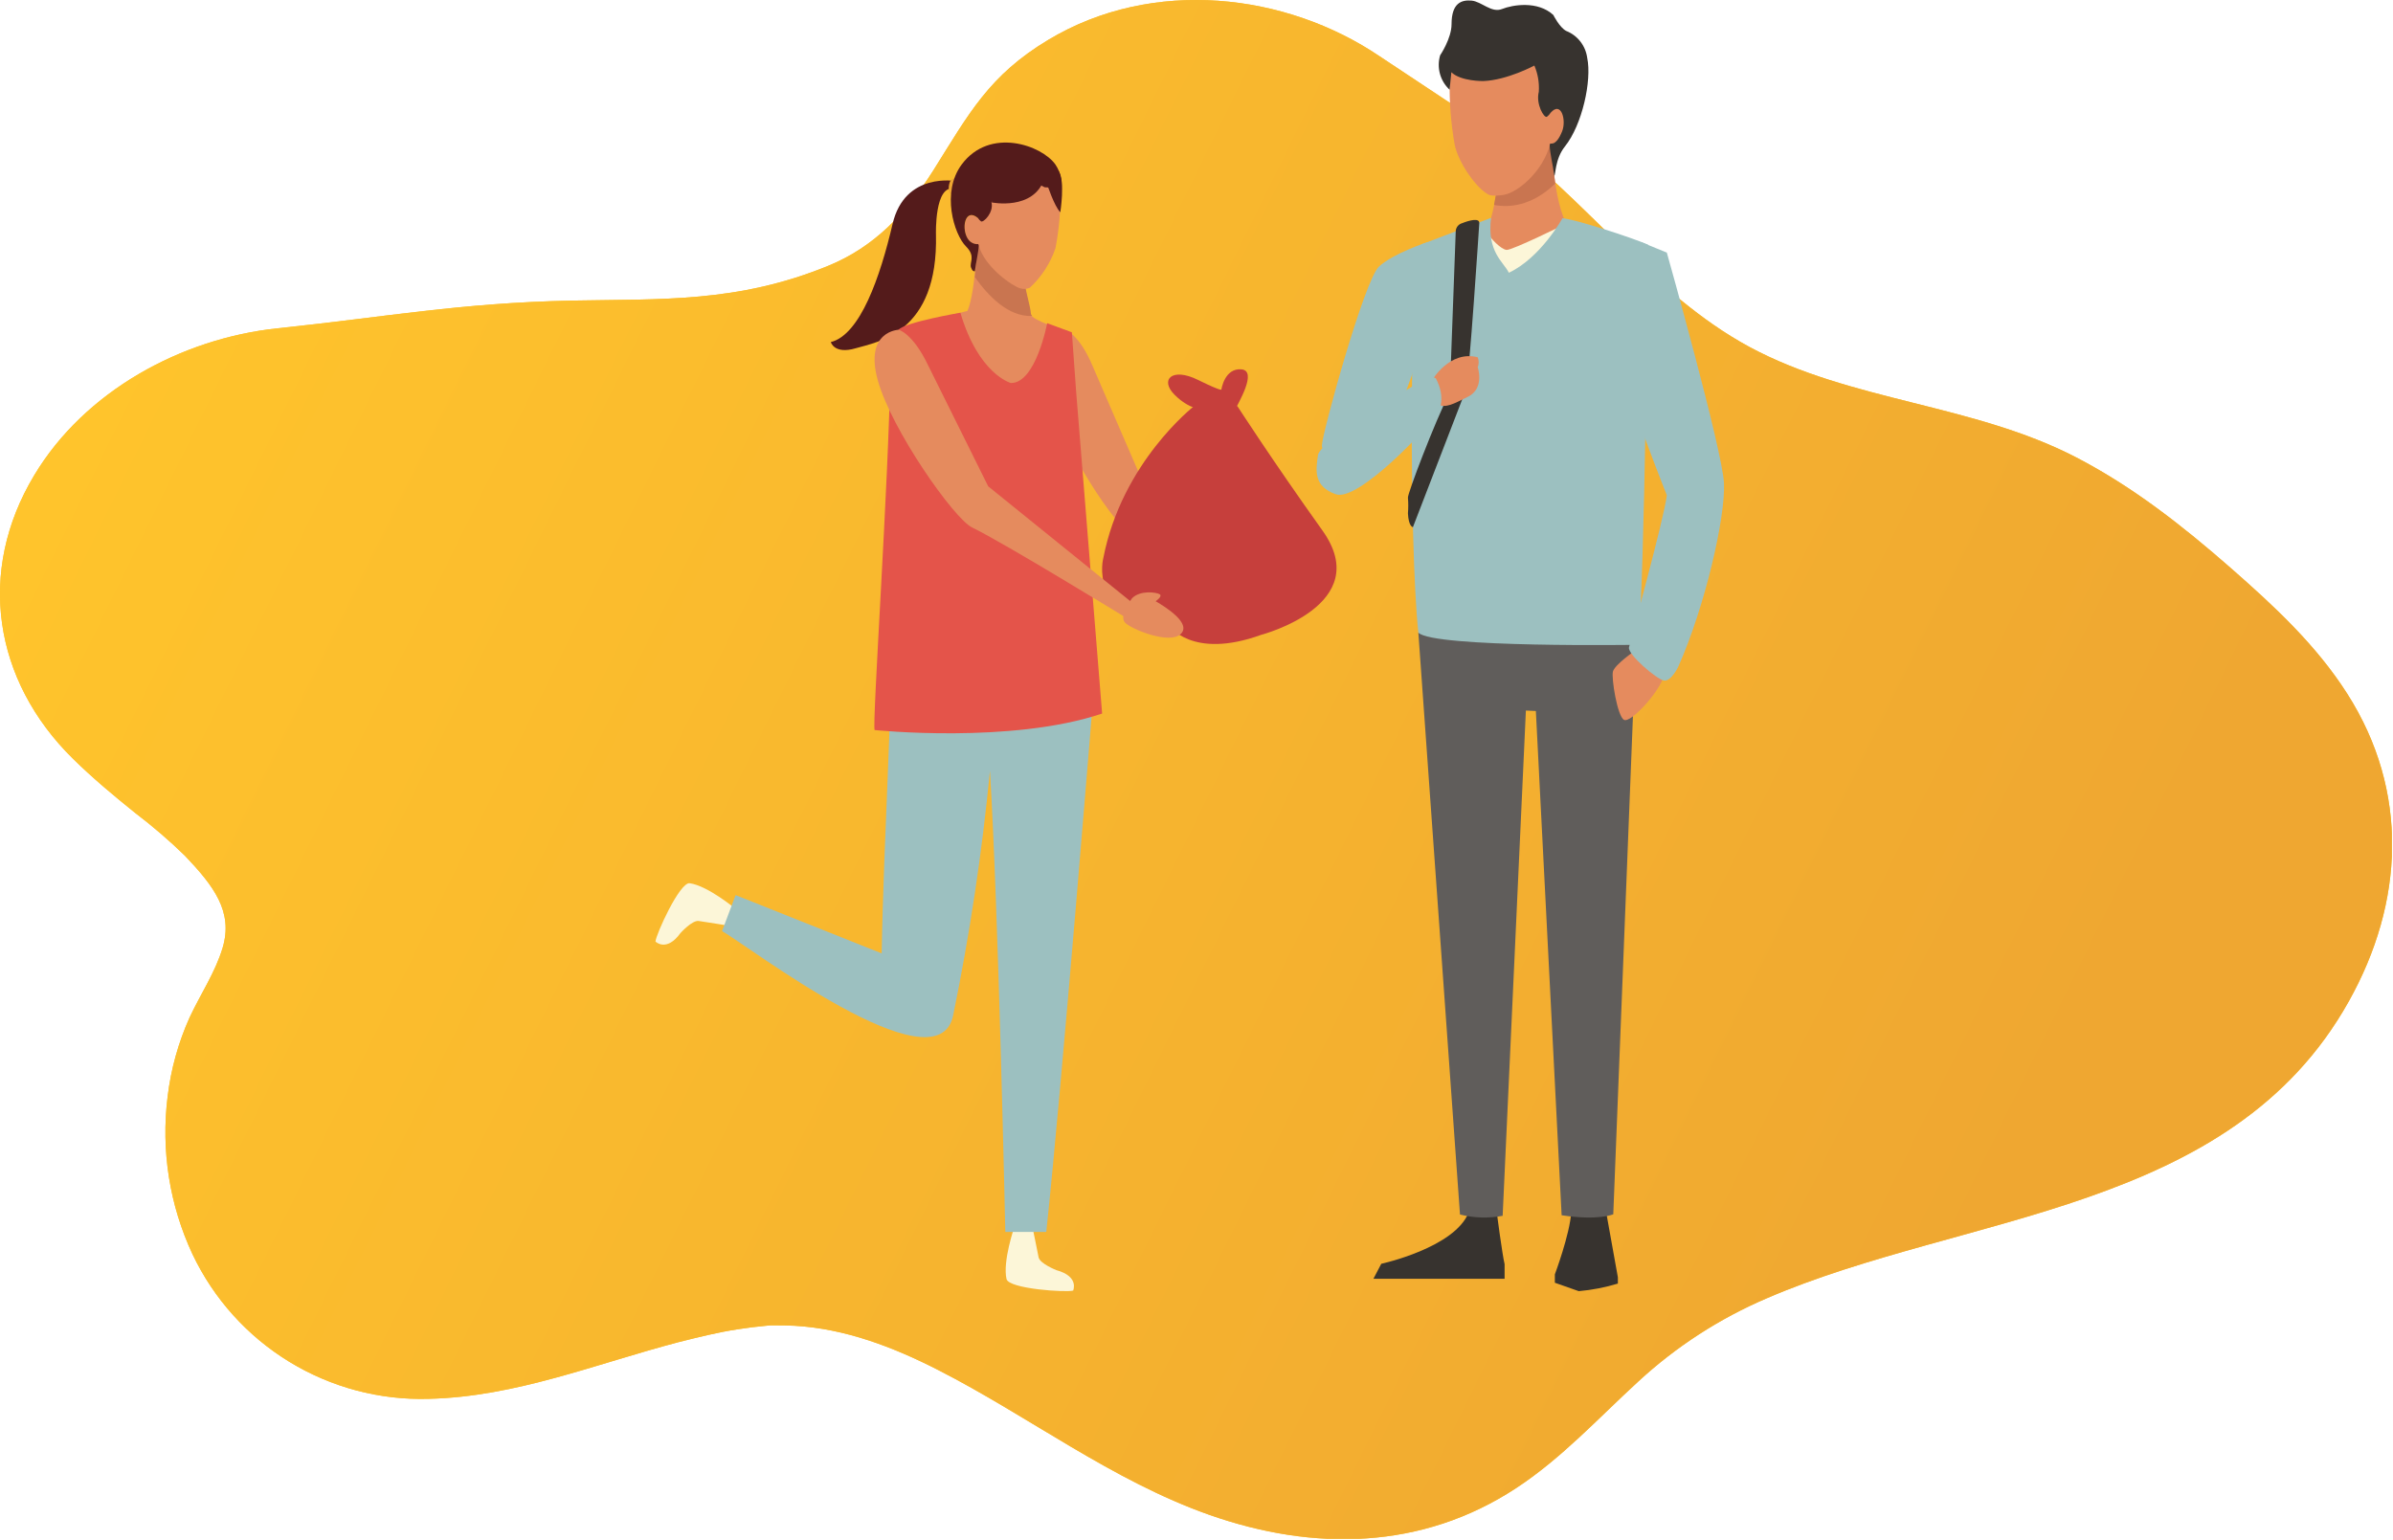 <svg width="480" height="309" viewBox="0 0 480 309" fill="none" xmlns="http://www.w3.org/2000/svg">
<g clip-path="url(#clip0)">
<path d="M276.75 11.3C258 -1.39 231.28 -4.63 210.26 8C198.39 15.13 194.36 22.78 187.26 34.1C181.64 43 175.26 49.57 166.18 53.3C147.92 60.79 132.58 59.95 114.66 60.3C92.18 60.77 77.41 63.59 55.66 65.86C36.35 67.9 17 78.46 6.87 95.33C-4.72 114.59 -1.34 136.51 14.66 152.23C18.6 156.1 22.85 159.65 27.16 163.11C30.644 165.759 33.964 168.617 37.1 171.67C42.89 177.75 46.8 182.87 44.67 190.09C43.21 195.02 40.19 199.47 38.04 204.09C35.767 209.138 34.277 214.503 33.62 220C32.274 230.797 34.007 241.755 38.62 251.61C42.851 260.524 49.587 268.014 58.004 273.164C66.422 278.314 76.156 280.901 86.02 280.61C103.48 280.19 119.43 273.61 136.1 269.24C140.1 268.24 144.04 267.24 148.1 266.64C149.993 266.34 151.883 266.107 153.77 265.94L154.51 265.87H155C156.45 265.87 157.9 265.87 159.36 265.95C169.49 266.52 179.16 270.21 188.19 274.83C206.4 284.13 223.02 297 242.62 303.9C263.5 311.24 285.24 310.9 304.1 298.53C313.25 292.53 320.62 284.46 328.64 277.11C336.197 270.139 344.889 264.508 354.34 260.46C394.22 243.25 447.34 243.46 471.14 200.86C482.24 181.03 483.29 158.73 470.84 139.19C464.6 129.39 456.14 121.56 447.45 113.94C437.82 105.51 427.83 97.65 416.45 91.75C395.71 81 371.32 80.57 350.94 69.61C331.3 59 318 39.63 300.11 26.79" fill="#FFC42C"/>
<path d="M276.75 11.3C258 -1.39 231.28 -4.63 210.26 8C198.39 15.13 194.36 22.78 187.26 34.1C181.64 43 175.26 49.57 166.18 53.3C147.92 60.79 132.58 59.95 114.66 60.3C92.18 60.77 77.41 63.59 55.66 65.86C36.35 67.9 17 78.46 6.87 95.33C-4.72 114.59 -1.34 136.51 14.66 152.23C18.6 156.1 22.85 159.65 27.16 163.11C30.644 165.759 33.964 168.617 37.1 171.67C42.89 177.75 46.8 182.87 44.67 190.09C43.21 195.02 40.19 199.47 38.04 204.09C35.767 209.138 34.277 214.503 33.62 220C32.274 230.797 34.007 241.755 38.62 251.61C42.851 260.524 49.587 268.014 58.004 273.164C66.422 278.314 76.156 280.901 86.02 280.61C103.48 280.19 119.43 273.61 136.1 269.24C140.1 268.24 144.04 267.24 148.1 266.64C149.993 266.34 151.883 266.107 153.77 265.94L154.51 265.87H155C156.45 265.87 157.9 265.87 159.36 265.95C169.49 266.52 179.16 270.21 188.19 274.83C206.4 284.13 223.02 297 242.62 303.9C263.5 311.24 285.24 310.9 304.1 298.53C313.25 292.53 320.62 284.46 328.64 277.11C336.197 270.139 344.889 264.508 354.34 260.46C394.22 243.25 447.34 243.46 471.14 200.86C482.24 181.03 483.29 158.73 470.84 139.19C464.6 129.39 456.14 121.56 447.45 113.94C437.82 105.51 427.83 97.65 416.45 91.75C395.71 81 371.32 80.57 350.94 69.61C331.3 59 318 39.63 300.11 26.79" fill="url(#paint0_linear)"/>
<path d="M300.22 243.16C300.22 243.16 301.35 251.79 301.8 253.59V256.52H275.49L277.06 253.52C277.06 253.52 291.79 250.32 294.6 243.21L300.22 243.16Z" fill="#37332F"/>
<path d="M322.17 243.16C322.17 243.16 324.28 254.8 324.52 256.22V257.49C321.965 258.263 319.338 258.772 316.68 259.01L311.88 257.32V255.64C311.88 255.64 314.88 247.64 315.17 243.16H322.17Z" fill="#37332F"/>
<path d="M286.37 48.56C286.37 48.56 279.53 50.78 276.6 53.48C273.67 56.18 265.15 87.13 265.15 89.37C265.15 91.61 270.15 93.03 274.3 92.55C278.45 92.07 287.41 62.7 287.41 62.7L286.37 48.56Z" fill="#9CC0C0"/>
<path d="M289.62 59.63C289.86 57.39 290.18 49.42 290.62 48.86C290.62 48.86 297.73 47.32 298.31 46.06C299.22 44.06 300.51 38.27 300.87 32.55C300.94 31.12 311.22 24.86 311.22 24.86C311.22 24.86 311 38.56 314.13 44.76C314.13 44.76 324.68 46.31 327.06 48.67C327.829 49.649 328.323 50.816 328.49 52.05L289.62 59.63Z" fill="#E58B5E"/>
<path d="M300.83 32.55C300.638 35.426 300.254 38.285 299.68 41.11C302.63 41.67 307.19 41.41 311.94 36.84C311.405 32.863 311.151 28.853 311.18 24.84C311.18 24.84 300.9 31.12 300.83 32.55Z" fill="#C97550"/>
<path d="M328.45 120.74L323.6 243.58C323.6 243.58 320.72 244.92 313.24 243.78L308.07 142.63L306.07 142.54L301.41 243.89C298.572 244.433 295.65 244.345 292.85 243.63L284.5 126.91C284.5 126.91 301.9 123.45 328.45 120.74Z" fill="#605D5B"/>
<path d="M315.86 57.29L314.35 44.77C314.35 44.77 303.24 50.28 302.17 50.13C301.1 49.98 299.17 48.13 297.77 46L294.84 47.14L293.3 57.29H315.86Z" fill="#FCF6D8"/>
<path d="M328.57 129.35C328.57 129.35 287.45 129.99 284.5 126.91C282.65 109.75 282.6 49.91 285.23 48.99L299.07 43.71C298.27 50.58 301.51 52.44 302.66 54.71C309.03 51.71 313.4 43.79 313.4 43.79C315.69 43.89 327.4 47.67 330.57 49.09C330.57 49.13 329.92 117.71 328.57 129.35Z" fill="#9CC0C0"/>
<path d="M296.72 44.77C296.72 44.77 294.72 75.77 294.01 78.27L283.41 105.75C283.41 105.75 282.54 105.67 282.41 102.98C282.497 101.938 282.497 100.892 282.41 99.85C282.24 99.27 287.73 84.76 290.81 78.7L292 46.4C292.011 46.026 292.143 45.665 292.375 45.371C292.607 45.078 292.928 44.867 293.29 44.77C294.68 44.21 296.79 43.65 296.72 44.77Z" fill="#37332F"/>
<path d="M287.3 76.22C287.3 76.22 290.77 70.22 296.41 71.67C296.663 72.313 296.663 73.027 296.41 73.67C296.41 73.67 297.88 77.94 294.41 79.61C291.56 81 290 82 288.24 81.05L287.3 76.22Z" fill="#E58B5E"/>
<path d="M290.78 16.09C290.699 20.412 291.034 24.732 291.78 28.99C292.5 32.7 296.36 38.06 298.7 39.09C298.7 39.09 299.33 39.46 301.63 39.09C304.46 38.61 309.55 34.38 310.94 28.82C310.94 28.82 313.02 29.17 313.89 26.56C314.76 23.95 313.47 20.12 310.74 22.56C310.74 22.56 311.63 11.28 306.59 10.56C301.55 9.84 291.22 7.94 290.78 16.09Z" fill="#E58B5E"/>
<path d="M313.9 29.38C311.84 31.95 312.06 35.3 311.75 35.24C311.5 33.13 310.91 30.86 310.84 29.18C310.84 29.06 310.91 28.94 310.95 28.81C310.99 28.68 312.1 29.44 313.34 26.34C314.22 24.14 313.18 20.18 311.03 22.62C310.838 22.933 310.587 23.205 310.29 23.42C309.73 23.77 308.03 20.88 308.66 18.42C308.784 16.618 308.479 14.812 307.77 13.15C307.77 13.15 302.32 16.08 297.53 16.26C297.53 16.26 293.04 16.34 291.12 14.49L290.77 18C289.84 17.14 289.17 16.037 288.834 14.816C288.498 13.595 288.51 12.304 288.87 11.09C288.87 11.09 291.16 7.72 291.16 4.85C291.16 0.59 293.16 -0.05 295.16 0.12C297.16 0.29 299.16 2.66 301.28 1.81C303.4 0.96 308.43 0.11 311.57 3C311.57 3 312.83 5.53 314.17 6.21C315.285 6.654 316.263 7.388 317.001 8.335C317.739 9.283 318.211 10.409 318.37 11.6C319.33 16.14 317.36 25.07 313.9 29.38Z" fill="#37332F"/>
<path d="M323.53 134.71C323.19 136.05 324.41 143.64 325.74 144.4C327.07 145.16 332.97 138.71 333.74 135.55L327.92 130.55C327.92 130.55 323.87 133.36 323.53 134.71Z" fill="#E58B5E"/>
<path d="M329.17 48.56L334.34 50.67C334.34 50.67 345.46 90.14 345.8 96.88C346.14 103.62 342.05 121.58 336.65 133.71C336.65 133.71 335.22 136.77 333.75 136.51C332.28 136.25 326.47 131.29 326.75 129.87C327.03 128.45 333.75 104.23 334.34 99.35C334.34 99.35 326.84 80.64 326.24 75.91C325.64 71.18 328.09 49.36 329.17 48.56Z" fill="#9CC0C0"/>
<path d="M288 75.89C287.722 75.728 287.406 75.643 287.085 75.643C286.763 75.643 286.448 75.728 286.17 75.89C280.9 78.73 264.74 88.65 264.37 91.28C263.91 94.43 263.47 97.58 267.96 99.15C272.45 100.72 286.8 85.55 288.6 82.41C288.6 82.41 290.1 79.82 288 75.89Z" fill="#9CC0C0"/>
<path d="M213.74 66.2C213.74 66.2 216.49 67.05 219.18 73.46L229.99 98.46L250.42 117.75L249.06 120.75C249.06 120.75 232.77 110.13 226.35 106.61C222.8 104.61 211.2 86.13 209 76.1C206.8 66.07 213.74 66.2 213.74 66.2Z" fill="#E58B5E"/>
<path d="M250.32 116.83C250.32 116.83 247.47 120.19 248.63 121.61C249.79 123.03 257.31 126.53 259.63 124.55C261.95 122.57 257.08 119.06 254.97 117.68C254.97 117.68 256.48 116.77 255.86 116.33C255.24 115.89 252.09 115.23 250.32 116.83Z" fill="#F29B7C"/>
<path d="M191.86 36.35C191.86 36.35 181.51 34.35 179.04 44.92C176.57 55.49 172.56 67.15 166.65 68.62C166.65 68.62 167.3 71.14 171.65 69.86C176 68.58 188.23 66.86 187.74 47.03C187.74 47.03 187.41 36.8 191.51 37.89C195.61 38.98 191.86 36.35 191.86 36.35Z" fill="#541B1B"/>
<path d="M191.78 35.78C191.576 35.738 191.364 35.756 191.171 35.833C190.977 35.909 190.81 36.04 190.69 36.21C190.24 36.82 189.93 39.06 191.23 39.06C192.53 39.06 191.78 35.78 191.78 35.78Z" fill="#EFA731"/>
<path d="M207.16 246.48L203.46 246.16C203.46 246.16 201.09 253 201.89 256.57C202.33 258.57 213.97 259.31 215.26 258.89C215.26 258.89 216.54 256.07 211.91 254.8C211.91 254.8 208.62 253.52 208.33 252.23C208 250.51 207.16 246.48 207.16 246.48Z" fill="#FCF6D8"/>
<path d="M145.94 185.66L147.55 182.33C147.55 182.33 141.98 177.69 138.35 177.18C136.35 176.89 131.54 187.53 131.48 188.88C131.48 188.88 133.67 191.07 136.48 187.19C136.48 187.19 138.83 184.56 140.15 184.75C141.89 185 145.94 185.66 145.94 185.66Z" fill="#FCF6D8"/>
<path d="M176.85 191.25C177.25 168 179.17 138.5 178.58 130.53L219.28 139.85C219.28 139.85 213.04 217.35 209.87 247.13H201.65C201.65 247.13 200.28 182.62 198.57 154.63C196.978 171.116 194.511 187.506 191.18 203.73C187.96 218.91 149.72 189.44 144.83 186.79L147.55 179.56L176.85 191.25Z" fill="#9CC0C0"/>
<path d="M215.36 80.43C215.8 69.92 214.13 66.91 213.79 66.43C213.79 66.43 206.79 64.18 206.7 63C206.61 61.3 205.09 57 204.8 52.16C204.73 50.96 196.05 45.66 196.05 45.66C196.05 45.66 195.89 58.2 194.05 62.37C189.68 63.417 185.376 64.723 181.16 66.28C180.47 66.53 178.89 89.38 178.62 90.71L215.36 80.43Z" fill="#E58B5E"/>
<path d="M204.61 51.81C204.557 51.728 204.497 51.651 204.43 51.58L204.29 51.43L204.02 51.18L203.84 51.02C203.73 50.916 203.613 50.819 203.49 50.73L203.28 50.56L202.87 50.23L202.64 50.06L202.13 49.69L201.94 49.54L201.29 49.09L201.19 49.01C200.66 48.65 200.13 48.28 199.6 47.94L199.51 47.88L198.85 47.44L198.65 47.32L198.14 46.98L197.93 46.86L197.49 46.58L197.3 46.45L196.97 46.25L196.75 46.11L196.57 46L196.35 45.86L196.05 45.8C196.054 45.84 196.054 45.88 196.05 45.92V46.3C196.05 46.42 196.05 46.55 196.05 46.69V47C196.05 47.14 196.05 47.29 196.05 47.46C196.05 47.63 196.05 47.81 196.05 48C196.055 48.08 196.055 48.16 196.05 48.24C196.05 48.55 196.05 48.9 196 49.24V49.37C196 50.49 195.88 51.75 195.76 53.08V53.14C195.76 53.65 195.67 54.14 195.62 54.67C195.62 54.67 195.62 54.74 195.62 54.79C195.62 55.06 195.57 55.31 195.53 55.58C198.23 59.36 202.24 63.58 206.99 63.38C206.99 63.38 206.99 63.38 207.05 63.38C206.924 63.272 206.834 63.13 206.79 62.97C206.7 61.27 205.18 56.97 204.89 52.13C204.874 52.038 204.84 51.949 204.79 51.87C204.728 51.856 204.668 51.836 204.61 51.81Z" fill="#C97550"/>
<path d="M206.56 57.73C205.927 58.007 205.213 58.035 204.56 57.81C203.4 57.53 197.43 53.72 196.25 49.01C196.25 49.01 194.49 49.31 193.75 47.1C193.01 44.89 193.97 41.82 196.29 43.88C196.29 43.88 195.66 34.18 199.92 33.59C204.18 33 212.33 31.59 212.71 38.44C212.766 42.251 212.431 46.057 211.71 49.8C210.672 52.827 208.903 55.55 206.56 57.73Z" fill="#E58B5E"/>
<path d="M212.7 39C212.972 37.986 213.023 36.926 212.851 35.892C212.678 34.856 212.286 33.87 211.7 33C208.96 29.13 198.54 25.41 192.9 33C188.78 38.54 191.33 47 193.77 49.44C195.77 51.44 194.42 52.6 194.77 53.65C195.03 54.38 195.3 54.45 195.55 54.41C195.76 52.61 196.25 50.7 196.32 49.28L196.23 48.96C196.23 48.96 194.47 49.26 193.73 47.05C192.99 44.84 193.93 41.86 196.16 43.74C196.327 43.997 196.537 44.223 196.78 44.41C197.26 44.71 199.4 42.6 198.87 40.55C198.87 40.55 203.46 34.08 209.5 37.55C209.51 37.65 212 37.33 212.7 39Z" fill="#541B1B"/>
<path d="M178.58 74.27C178.29 96.18 174.89 145.73 175.44 146.45C175.44 146.45 202.8 149.28 221.07 143.14L215.87 78.73L215 66.66L210.05 64.83C210.05 64.83 207.77 76.93 202.76 76.83C202.76 76.83 196.29 75.11 192.64 62.73C192.64 62.73 181.57 64.63 180.24 66.14C180.28 66.15 178.66 68 178.58 74.27Z" fill="#E4544A"/>
<path d="M198.88 40.6C198.88 40.6 207.37 42.35 209.51 35.78H204.72C204.72 35.78 199.58 37.72 198.88 40.6Z" fill="#541B1B"/>
<path d="M210 36.87C210 36.87 211.45 41.33 212.68 42.58C212.68 42.58 213.68 36.35 212.36 34.34L210 36.87Z" fill="#541B1B"/>
<path d="M241.18 82.12C241.18 82.12 238.63 82.21 235.61 79.2C232.59 76.19 235.05 73.62 240.28 76.2C245.51 78.78 245 78.09 245 78.09C245 78.09 245.64 73.8 249 74.09C252.36 74.38 248.2 81.09 247.82 82.09L241.18 82.12Z" fill="#C63F3C"/>
<path d="M239.51 81.47C239.51 81.47 225.06 92.68 221.31 111.94C221.31 111.94 218.16 123.67 234.44 125.42C234.44 125.42 238.99 132.42 253 127.34C253 127.34 275.94 121.34 265.25 106.4C255.25 92.4 248.2 81.47 248.2 81.47H239.51Z" fill="#C63F3C"/>
<path d="M180.28 66.15C180.28 66.15 183.08 66.87 186.1 73.15L198.22 97.56L227.22 121L226 124C226 124 201.57 109 195 105.82C191.36 104.07 178.79 86.17 176.06 76.26C173.33 66.35 180.28 66.15 180.28 66.15Z" fill="#E58B5E"/>
<path d="M227.08 120C227.08 120 224.39 123.51 225.64 124.87C226.89 126.23 234.56 129.32 236.81 127.21C239.06 125.1 233.97 121.87 231.81 120.61C231.81 120.61 233.27 119.61 232.62 119.21C231.97 118.81 228.75 118.34 227.08 120Z" fill="#E58B5E"/>
</g>
<defs>
<linearGradient id="paint0_linear" x1="407.5" y1="238" x2="31.5" y2="53" gradientUnits="userSpaceOnUse">
<stop offset="0.009" stop-color="#EFA731"/>
<stop offset="1" stop-color="#FFC42C"/>
</linearGradient>
<clipPath id="clip0">
<rect width="479.77" height="308.68" fill="white"/>
</clipPath>
</defs>
</svg>
